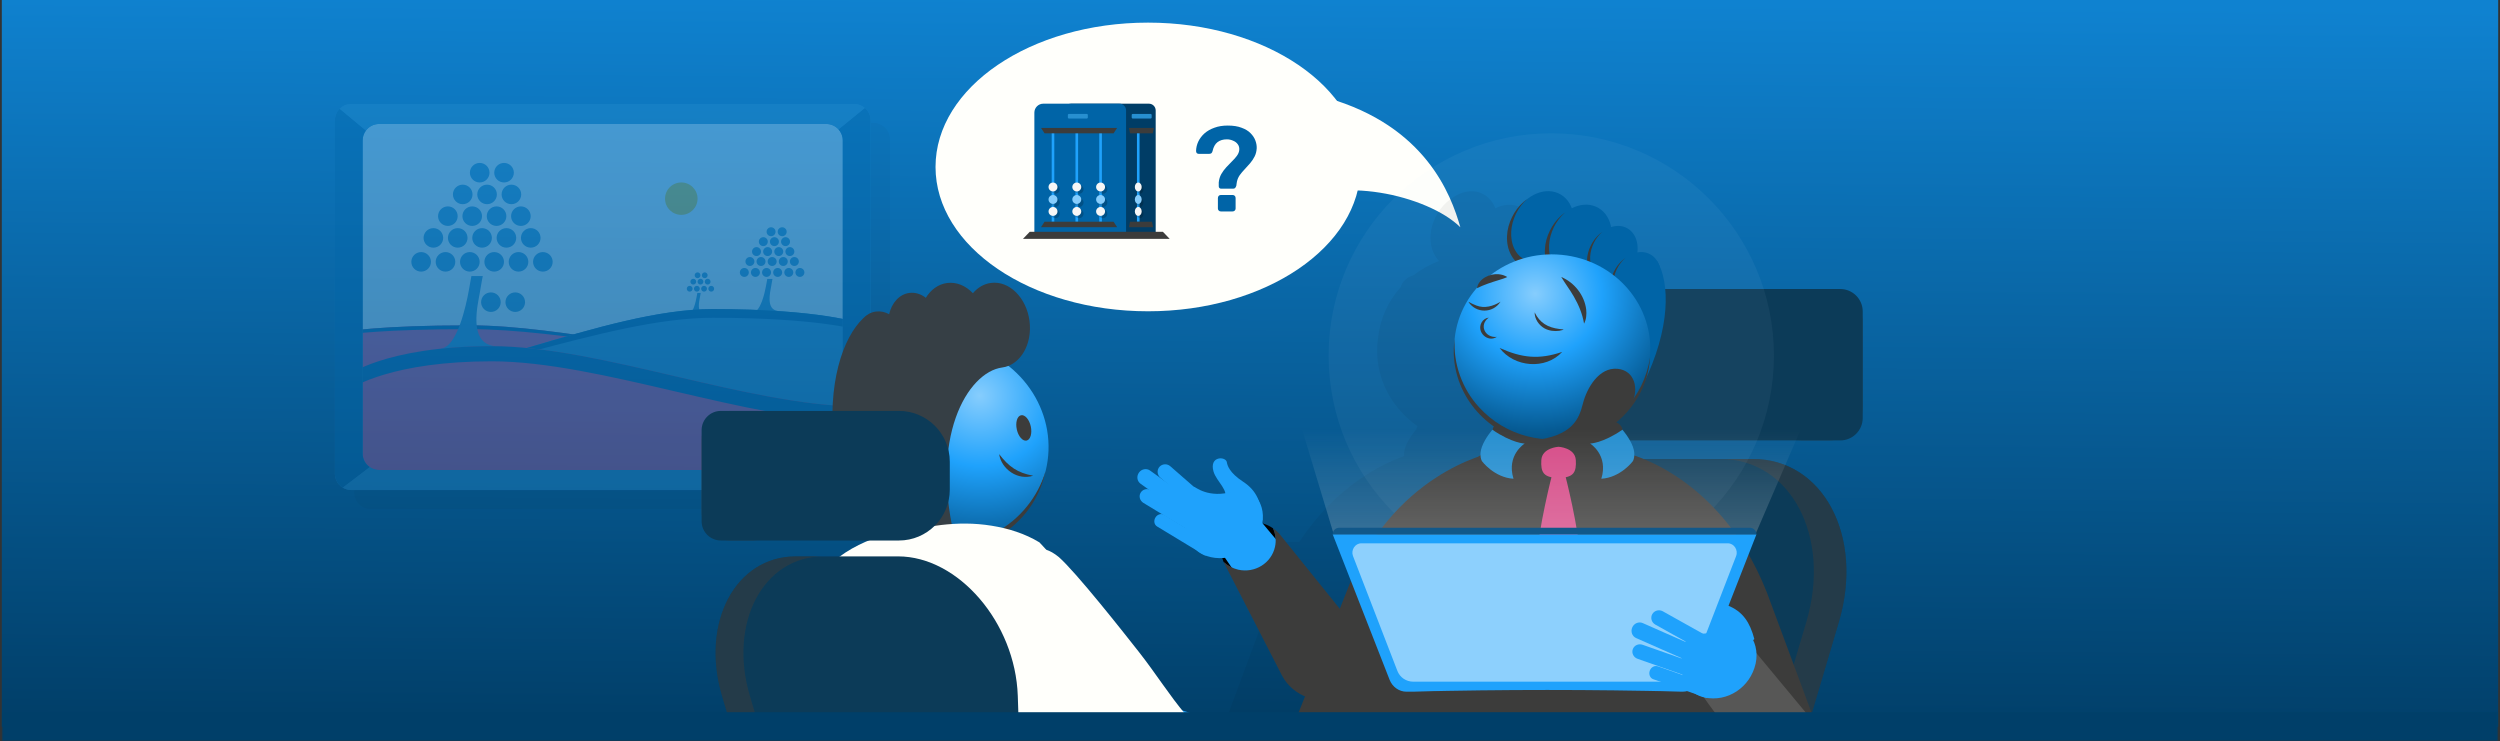 <svg width="688" height="204" viewBox="0 0 688 204" fill="none" xmlns="http://www.w3.org/2000/svg">
<rect x="0" y="0" width="688" height="204" fill="#333333" stroke="none"/>
<g clip-path="url(#clip0_1327_34863)">
<mask id="path-1-outside-1_1327_34863" maskUnits="userSpaceOnUse" x="0.5" y="0" width="687" height="204" fill="black">
<rect fill="white" x="0.5" width="687" height="204"/>
<path d="M0.5 0H687.5V200H0.5V0Z"/>
</mask>
<path d="M0.5 0H687.5V200H0.5V0Z" fill="url(#paint0_linear_1327_34863)"/>
<g opacity="0.3">
<path opacity="0.1" d="M243.314 34.924C242.516 34.242 241.482 33.831 240.358 33.831H102.033C100.777 33.831 99.644 34.337 98.823 35.155C97.998 35.972 97.49 37.106 97.49 38.358V135.551C97.49 137.196 98.37 138.632 99.68 139.427C100.369 139.843 101.171 140.078 102.033 140.078H240.358C241.668 140.078 242.847 139.522 243.681 138.641C244.438 137.828 244.9 136.744 244.9 135.551V38.358C244.896 36.98 244.284 35.751 243.314 34.924Z" fill="black"/>
<path d="M237.986 32.268H96.782V101.274H237.986V32.268Z" fill="#CEEBFE"/>
<path d="M95.15 91.244C95.15 91.244 104.235 89.532 129.354 89.532C154.474 89.532 189.439 98.744 214.631 98.744L213.593 110.662L96.796 109.289L95.15 91.244Z" fill="#D64C88"/>
<path d="M129.354 90.58C105.559 90.58 96.152 91.958 95.228 92.103L95.15 91.244C95.15 91.244 104.235 89.532 129.354 89.532C154.474 89.532 189.439 98.744 214.631 98.744L214.622 98.843C189.43 98.839 154.474 90.58 129.354 90.58Z" fill="#0064A7"/>
<path d="M96.795 108.304L213.591 109.533L214.548 99.706L213.591 110.662L96.795 109.289L95.92 99.711L96.795 108.304Z" fill="#0064A7"/>
<path d="M121.404 95.897C125.797 95.455 128.268 84.124 128.998 80.044C129.727 75.965 129.727 75.965 129.727 75.965H132.869C132.869 75.965 132.574 77.203 132.067 80.41C131.554 83.618 128.726 94.285 136.015 95.247L131.627 97.867L123.802 98.292L121.404 95.897Z" fill="#278FD0"/>
<path d="M115.898 74.749C117.388 74.749 118.596 73.546 118.596 72.061C118.596 70.576 117.388 69.373 115.898 69.373C114.409 69.373 113.201 70.576 113.201 72.061C113.201 73.546 114.409 74.749 115.898 74.749Z" fill="#278FD0"/>
<path d="M122.599 74.749C124.088 74.749 125.296 73.546 125.296 72.061C125.296 70.576 124.088 69.373 122.599 69.373C121.109 69.373 119.901 70.576 119.901 72.061C119.901 73.546 121.109 74.749 122.599 74.749Z" fill="#278FD0"/>
<path d="M129.298 74.749C130.788 74.749 131.995 73.546 131.995 72.061C131.995 70.576 130.788 69.373 129.298 69.373C127.808 69.373 126.601 70.576 126.601 72.061C126.601 73.546 127.808 74.749 129.298 74.749Z" fill="#278FD0"/>
<path d="M135.998 74.749C137.488 74.749 138.695 73.546 138.695 72.061C138.695 70.576 137.488 69.373 135.998 69.373C134.508 69.373 133.301 70.576 133.301 72.061C133.301 73.546 134.508 74.749 135.998 74.749Z" fill="#278FD0"/>
<path d="M142.696 74.749C144.186 74.749 145.394 73.546 145.394 72.061C145.394 70.576 144.186 69.373 142.696 69.373C141.207 69.373 139.999 70.576 139.999 72.061C139.999 73.546 141.207 74.749 142.696 74.749Z" fill="#278FD0"/>
<path d="M135.098 85.845C136.587 85.845 137.795 84.642 137.795 83.157C137.795 81.672 136.587 80.469 135.098 80.469C133.608 80.469 132.4 81.672 132.4 83.157C132.4 84.642 133.608 85.845 135.098 85.845Z" fill="#278FD0"/>
<path d="M149.397 74.749C150.886 74.749 152.094 73.546 152.094 72.061C152.094 70.576 150.886 69.373 149.397 69.373C147.907 69.373 146.699 70.576 146.699 72.061C146.699 73.546 147.907 74.749 149.397 74.749Z" fill="#278FD0"/>
<path d="M141.798 85.845C143.288 85.845 144.495 84.642 144.495 83.157C144.495 81.672 143.288 80.469 141.798 80.469C140.308 80.469 139.101 81.672 139.101 83.157C139.101 84.642 140.308 85.845 141.798 85.845Z" fill="#278FD0"/>
<path d="M119.266 68.158C120.755 68.158 121.963 66.954 121.963 65.47C121.963 63.985 120.755 62.782 119.266 62.782C117.776 62.782 116.568 63.985 116.568 65.47C116.568 66.954 117.776 68.158 119.266 68.158Z" fill="#278FD0"/>
<path d="M125.968 68.158C127.458 68.158 128.665 66.954 128.665 65.47C128.665 63.985 127.458 62.782 125.968 62.782C124.478 62.782 123.271 63.985 123.271 65.47C123.271 66.954 124.478 68.158 125.968 68.158Z" fill="#278FD0"/>
<path d="M132.665 68.158C134.155 68.158 135.362 66.954 135.362 65.47C135.362 63.985 134.155 62.782 132.665 62.782C131.175 62.782 129.968 63.985 129.968 65.47C129.968 66.954 131.175 68.158 132.665 68.158Z" fill="#278FD0"/>
<path d="M139.365 68.158C140.855 68.158 142.063 66.954 142.063 65.47C142.063 63.985 140.855 62.782 139.365 62.782C137.876 62.782 136.668 63.985 136.668 65.47C136.668 66.954 137.876 68.158 139.365 68.158Z" fill="#278FD0"/>
<path d="M146.064 68.158C147.553 68.158 148.761 66.954 148.761 65.47C148.761 63.985 147.553 62.782 146.064 62.782C144.574 62.782 143.366 63.985 143.366 65.47C143.366 66.954 144.574 68.158 146.064 68.158Z" fill="#278FD0"/>
<path d="M123.252 62.176C124.742 62.176 125.949 60.972 125.949 59.488C125.949 58.003 124.742 56.8 123.252 56.8C121.762 56.8 120.555 58.003 120.555 59.488C120.555 60.972 121.762 62.176 123.252 62.176Z" fill="#278FD0"/>
<path d="M129.954 62.176C131.444 62.176 132.652 60.972 132.652 59.488C132.652 58.003 131.444 56.8 129.954 56.8C128.464 56.8 127.257 58.003 127.257 59.488C127.257 60.972 128.464 62.176 129.954 62.176Z" fill="#278FD0"/>
<path d="M136.651 62.176C138.141 62.176 139.349 60.972 139.349 59.488C139.349 58.003 138.141 56.8 136.651 56.8C135.162 56.8 133.954 58.003 133.954 59.488C133.954 60.972 135.162 62.176 136.651 62.176Z" fill="#278FD0"/>
<path d="M143.348 62.176C144.837 62.176 146.045 60.972 146.045 59.488C146.045 58.003 144.837 56.8 143.348 56.8C141.858 56.8 140.65 58.003 140.65 59.488C140.65 60.972 141.858 62.176 143.348 62.176Z" fill="#278FD0"/>
<path d="M127.34 56.194C128.83 56.194 130.037 54.991 130.037 53.506C130.037 52.022 128.83 50.818 127.34 50.818C125.85 50.818 124.643 52.022 124.643 53.506C124.643 54.991 125.85 56.194 127.34 56.194Z" fill="#278FD0"/>
<path d="M134.04 56.194C135.53 56.194 136.737 54.991 136.737 53.506C136.737 52.022 135.53 50.818 134.04 50.818C132.55 50.818 131.343 52.022 131.343 53.506C131.343 54.991 132.55 56.194 134.04 56.194Z" fill="#278FD0"/>
<path d="M140.739 56.194C142.229 56.194 143.437 54.991 143.437 53.506C143.437 52.022 142.229 50.818 140.739 50.818C139.25 50.818 138.042 52.022 138.042 53.506C138.042 54.991 139.25 56.194 140.739 56.194Z" fill="#278FD0"/>
<path d="M132.014 50.213C133.503 50.213 134.711 49.009 134.711 47.525C134.711 46.04 133.503 44.836 132.014 44.836C130.524 44.836 129.316 46.04 129.316 47.525C129.316 49.009 130.524 50.213 132.014 50.213Z" fill="#278FD0"/>
<path d="M138.714 50.213C140.204 50.213 141.411 49.009 141.411 47.525C141.411 46.04 140.204 44.836 138.714 44.836C137.224 44.836 136.017 46.04 136.017 47.525C136.017 49.009 137.224 50.213 138.714 50.213Z" fill="#278FD0"/>
<path d="M207.353 85.863C209.356 85.66 210.485 80.487 210.821 78.621C211.156 76.76 211.156 76.76 211.156 76.76H212.593C212.593 76.76 212.462 77.325 212.226 78.788C211.99 80.252 210.698 85.127 214.03 85.565L212.026 86.762L208.454 86.957L207.353 85.863Z" fill="#278FD0"/>
<path d="M204.84 76.204C205.521 76.204 206.073 75.654 206.073 74.975C206.073 74.296 205.521 73.746 204.84 73.746C204.159 73.746 203.606 74.296 203.606 74.975C203.606 75.654 204.159 76.204 204.84 76.204Z" fill="#278FD0"/>
<path d="M207.894 76.204C208.575 76.204 209.127 75.654 209.127 74.975C209.127 74.296 208.575 73.746 207.894 73.746C207.213 73.746 206.661 74.296 206.661 74.975C206.661 75.654 207.213 76.204 207.894 76.204Z" fill="#278FD0"/>
<path d="M210.956 76.204C211.637 76.204 212.189 75.654 212.189 74.975C212.189 74.296 211.637 73.746 210.956 73.746C210.275 73.746 209.723 74.296 209.723 74.975C209.723 75.654 210.275 76.204 210.956 76.204Z" fill="#278FD0"/>
<path d="M214.014 76.204C214.695 76.204 215.247 75.654 215.247 74.975C215.247 74.296 214.695 73.746 214.014 73.746C213.333 73.746 212.781 74.296 212.781 74.975C212.781 75.654 213.333 76.204 214.014 76.204Z" fill="#278FD0"/>
<path d="M217.075 76.204C217.756 76.204 218.308 75.654 218.308 74.975C218.308 74.296 217.756 73.746 217.075 73.746C216.394 73.746 215.842 74.296 215.842 74.975C215.842 75.654 216.394 76.204 217.075 76.204Z" fill="#278FD0"/>
<path d="M220.135 76.204C220.816 76.204 221.368 75.654 221.368 74.975C221.368 74.296 220.816 73.746 220.135 73.746C219.454 73.746 218.902 74.296 218.902 74.975C218.902 75.654 219.454 76.204 220.135 76.204Z" fill="#278FD0"/>
<path d="M206.376 73.195C207.057 73.195 207.609 72.645 207.609 71.966C207.609 71.288 207.057 70.737 206.376 70.737C205.695 70.737 205.143 71.288 205.143 71.966C205.143 72.645 205.695 73.195 206.376 73.195Z" fill="#278FD0"/>
<path d="M209.434 73.195C210.115 73.195 210.667 72.645 210.667 71.966C210.667 71.288 210.115 70.737 209.434 70.737C208.753 70.737 208.201 71.288 208.201 71.966C208.201 72.645 208.753 73.195 209.434 73.195Z" fill="#278FD0"/>
<path d="M212.496 73.195C213.177 73.195 213.729 72.645 213.729 71.966C213.729 71.288 213.177 70.737 212.496 70.737C211.815 70.737 211.263 71.288 211.263 71.966C211.263 72.645 211.815 73.195 212.496 73.195Z" fill="#278FD0"/>
<path d="M215.554 73.195C216.235 73.195 216.787 72.645 216.787 71.966C216.787 71.288 216.235 70.737 215.554 70.737C214.873 70.737 214.321 71.288 214.321 71.966C214.321 72.645 214.873 73.195 215.554 73.195Z" fill="#278FD0"/>
<path d="M218.611 73.195C219.292 73.195 219.844 72.645 219.844 71.966C219.844 71.288 219.292 70.737 218.611 70.737C217.93 70.737 217.378 71.288 217.378 71.966C217.378 72.645 217.93 73.195 218.611 73.195Z" fill="#278FD0"/>
<path d="M208.194 70.462C208.875 70.462 209.427 69.912 209.427 69.233C209.427 68.554 208.875 68.004 208.194 68.004C207.513 68.004 206.961 68.554 206.961 69.233C206.961 69.912 207.513 70.462 208.194 70.462Z" fill="#278FD0"/>
<path d="M211.255 70.462C211.936 70.462 212.488 69.912 212.488 69.233C212.488 68.554 211.936 68.004 211.255 68.004C210.574 68.004 210.021 68.554 210.021 69.233C210.021 69.912 210.574 70.462 211.255 70.462Z" fill="#278FD0"/>
<path d="M214.314 70.462C214.995 70.462 215.547 69.912 215.547 69.233C215.547 68.554 214.995 68.004 214.314 68.004C213.633 68.004 213.081 68.554 213.081 69.233C213.081 69.912 213.633 70.462 214.314 70.462Z" fill="#278FD0"/>
<path d="M217.374 70.462C218.055 70.462 218.607 69.912 218.607 69.233C218.607 68.554 218.055 68.004 217.374 68.004C216.693 68.004 216.141 68.554 216.141 69.233C216.141 69.912 216.693 70.462 217.374 70.462Z" fill="#278FD0"/>
<path d="M210.062 67.728C210.743 67.728 211.295 67.178 211.295 66.5C211.295 65.821 210.743 65.271 210.062 65.271C209.381 65.271 208.829 65.821 208.829 66.5C208.829 67.178 209.381 67.728 210.062 67.728Z" fill="#278FD0"/>
<path d="M213.121 67.728C213.802 67.728 214.354 67.178 214.354 66.5C214.354 65.821 213.802 65.271 213.121 65.271C212.44 65.271 211.888 65.821 211.888 66.5C211.888 67.178 212.44 67.728 213.121 67.728Z" fill="#278FD0"/>
<path d="M216.182 67.728C216.863 67.728 217.415 67.178 217.415 66.5C217.415 65.821 216.863 65.271 216.182 65.271C215.501 65.271 214.949 65.821 214.949 66.5C214.949 67.178 215.501 67.728 216.182 67.728Z" fill="#278FD0"/>
<path d="M212.198 65C212.879 65 213.431 64.45 213.431 63.771C213.431 63.092 212.879 62.542 212.198 62.542C211.517 62.542 210.965 63.092 210.965 63.771C210.965 64.45 211.517 65 212.198 65Z" fill="#278FD0"/>
<path d="M215.256 65C215.937 65 216.49 64.45 216.49 63.771C216.49 63.092 215.937 62.542 215.256 62.542C214.575 62.542 214.023 63.092 214.023 63.771C214.023 64.45 214.575 65 215.256 65Z" fill="#278FD0"/>
<path d="M189.449 86.491C190.746 86.36 191.476 83.017 191.689 81.815C191.906 80.614 191.906 80.614 191.906 80.614H192.836C192.836 80.614 192.75 80.98 192.6 81.924C192.45 82.868 191.612 86.017 193.765 86.302L192.473 87.074L190.166 87.201L189.449 86.491Z" fill="#278FD0"/>
<path d="M189.802 80.257C190.242 80.257 190.6 79.901 190.6 79.461C190.6 79.022 190.242 78.666 189.802 78.666C189.361 78.666 189.004 79.022 189.004 79.461C189.004 79.901 189.361 80.257 189.802 80.257Z" fill="#278FD0"/>
<path d="M191.776 80.257C192.217 80.257 192.574 79.901 192.574 79.461C192.574 79.022 192.217 78.666 191.776 78.666C191.336 78.666 190.979 79.022 190.979 79.461C190.979 79.901 191.336 80.257 191.776 80.257Z" fill="#278FD0"/>
<path d="M193.754 80.257C194.195 80.257 194.552 79.901 194.552 79.461C194.552 79.022 194.195 78.666 193.754 78.666C193.313 78.666 192.956 79.022 192.956 79.461C192.956 79.901 193.313 80.257 193.754 80.257Z" fill="#278FD0"/>
<path d="M195.732 80.257C196.173 80.257 196.53 79.901 196.53 79.461C196.53 79.022 196.173 78.666 195.732 78.666C195.292 78.666 194.935 79.022 194.935 79.461C194.935 79.901 195.292 80.257 195.732 80.257Z" fill="#278FD0"/>
<path d="M190.796 78.309C191.237 78.309 191.594 77.953 191.594 77.514C191.594 77.075 191.237 76.719 190.796 76.719C190.355 76.719 189.998 77.075 189.998 77.514C189.998 77.953 190.355 78.309 190.796 78.309Z" fill="#278FD0"/>
<path d="M192.771 78.309C193.211 78.309 193.568 77.953 193.568 77.514C193.568 77.075 193.211 76.719 192.771 76.719C192.33 76.719 191.973 77.075 191.973 77.514C191.973 77.953 192.33 78.309 192.771 78.309Z" fill="#278FD0"/>
<path d="M194.748 78.309C195.189 78.309 195.546 77.953 195.546 77.514C195.546 77.075 195.189 76.719 194.748 76.719C194.307 76.719 193.95 77.075 193.95 77.514C193.95 77.953 194.307 78.309 194.748 78.309Z" fill="#278FD0"/>
<path d="M191.968 76.547C192.408 76.547 192.766 76.192 192.766 75.752C192.766 75.313 192.408 74.957 191.968 74.957C191.527 74.957 191.17 75.313 191.17 75.752C191.17 76.192 191.527 76.547 191.968 76.547Z" fill="#278FD0"/>
<path d="M193.942 76.547C194.383 76.547 194.74 76.192 194.74 75.752C194.74 75.313 194.383 74.957 193.942 74.957C193.502 74.957 193.145 75.313 193.145 75.752C193.145 76.192 193.502 76.547 193.942 76.547Z" fill="#278FD0"/>
<path d="M236.667 88.958C236.667 88.958 225.909 85.055 196.153 85.055C166.4 85.055 124.988 106.076 95.145 106.076L96.374 133.279L234.713 130.148L236.667 88.958Z" fill="#278FD0"/>
<path d="M196.153 87.445C224.337 87.445 235.475 90.585 236.572 90.919L236.663 88.958C236.663 88.958 225.905 85.055 196.149 85.055C166.396 85.055 124.984 106.076 95.142 106.076L95.151 106.302C125.003 106.298 166.405 87.445 196.153 87.445Z" fill="#0064A7"/>
<path d="M234.717 127.893L96.378 130.703L95.249 108.277L96.378 133.279L234.717 130.148L235.75 108.281L234.717 127.893Z" fill="#0064A7"/>
<path d="M95.149 103.605C95.149 103.605 105.594 95.269 135.346 95.269C165.099 95.269 206.511 111.837 236.353 111.837L235.125 133.274L96.786 130.807L95.149 103.605Z" fill="#D64C88"/>
<path d="M135.347 99.43C165.023 99.43 206.289 115.912 236.114 115.998L236.354 111.837C206.512 111.837 165.104 95.269 135.347 95.269C105.595 95.269 95.15 103.605 95.15 103.605L95.391 107.594C97.091 106.393 108.152 99.43 135.347 99.43Z" fill="#0064A7"/>
<path d="M235.12 131.883L200.422 132.66L235.12 133.279L235.428 127.902L235.12 131.883Z" fill="#0064A7"/>
<path d="M237.986 29.706C237.188 29.024 236.154 28.613 235.03 28.613H96.704C95.449 28.613 94.316 29.119 93.495 29.936C92.67 30.754 92.162 31.888 92.162 33.14V130.333C92.162 131.977 93.042 133.414 94.352 134.209C95.041 134.625 95.843 134.86 96.704 134.86H235.03C236.34 134.86 237.519 134.304 238.353 133.423C239.11 132.61 239.572 131.526 239.572 130.333V33.14C239.572 31.762 238.956 30.533 237.986 29.706ZM227.387 129.352H104.339C103.382 129.352 102.494 129.059 101.759 128.548C100.571 127.735 99.796 126.371 99.796 124.826V38.642C99.796 37.626 100.132 36.682 100.707 35.923C101.532 34.825 102.852 34.115 104.334 34.115H227.382C228.715 34.115 229.912 34.685 230.746 35.597C231.48 36.406 231.925 37.472 231.925 38.642V124.826C231.925 126.041 231.444 127.143 230.664 127.952C229.844 128.815 228.679 129.352 227.387 129.352Z" fill="#278FD0"/>
<path d="M101.759 128.548L94.352 134.205C93.042 133.414 92.162 131.973 92.162 130.328V33.135C92.162 31.884 92.67 30.75 93.495 29.932L100.712 35.918C100.136 36.677 99.801 37.621 99.801 38.638V124.821C99.796 126.371 100.571 127.735 101.759 128.548Z" fill="#0064A7"/>
<path d="M239.571 33.14V130.333C239.571 131.526 239.108 132.61 238.351 133.423L230.672 127.957C231.452 127.143 231.932 126.045 231.932 124.83V38.647C231.932 37.477 231.488 36.411 230.753 35.602L237.989 29.711C238.954 30.533 239.571 31.762 239.571 33.14Z" fill="#0064A7"/>
<path d="M237.984 29.706L230.749 35.597C229.919 34.689 228.718 34.115 227.385 34.115H104.337C102.85 34.115 101.531 34.825 100.71 35.923L93.493 29.936C94.314 29.119 95.447 28.613 96.703 28.613H235.028C236.152 28.613 237.186 29.019 237.984 29.706Z" fill="#278FD0"/>
<path d="M238.35 133.419C237.52 134.3 236.341 134.855 235.027 134.855H96.701C95.845 134.855 95.038 134.616 94.349 134.205L101.756 128.548C102.49 129.059 103.379 129.352 104.336 129.352H227.384C228.676 129.352 229.836 128.815 230.666 127.952L238.35 133.419Z" fill="#278FD0"/>
<path d="M187.494 59.131C189.965 59.131 191.968 57.135 191.968 54.672C191.968 52.209 189.965 50.213 187.494 50.213C185.023 50.213 183.02 52.209 183.02 54.672C183.02 57.135 185.023 59.131 187.494 59.131Z" fill="#D0C13C"/>
</g>
<ellipse cx="58.481" cy="39.72" rx="58.481" ry="39.72" transform="matrix(-1 0 0 1 374.419 6.225)" fill="#FFFFFB"/>
<path d="M365.349 26.969C392.253 34.709 399.3 53.443 401.887 62.542C392.85 53.617 367.203 48.019 356.079 56.752L351.01 45.956C342.961 35.935 338.444 19.229 365.349 26.969Z" fill="#FFFFFB"/>
<path d="M336.067 51.929C335.889 51.929 335.733 51.873 335.6 51.763C335.466 51.629 335.4 51.463 335.4 51.263C335.4 51.086 335.4 50.908 335.4 50.731C335.4 50.553 335.4 50.376 335.4 50.198C335.489 49.333 335.722 48.567 336.101 47.901C336.501 47.214 336.958 46.592 337.469 46.038C338.003 45.461 338.526 44.917 339.038 44.407C339.572 43.896 340.018 43.397 340.374 42.909C340.752 42.398 340.974 41.877 341.041 41.344C341.108 40.701 340.974 40.157 340.641 39.713C340.329 39.27 339.895 38.937 339.339 38.715C338.805 38.471 338.237 38.349 337.636 38.349C336.59 38.349 335.733 38.604 335.066 39.114C334.398 39.625 333.942 40.446 333.697 41.577C333.63 41.844 333.519 42.043 333.363 42.176C333.208 42.287 332.996 42.343 332.729 42.343H329.892C329.691 42.343 329.513 42.276 329.358 42.143C329.224 41.988 329.157 41.788 329.157 41.544C329.179 40.656 329.38 39.802 329.758 38.981C330.159 38.138 330.726 37.383 331.461 36.718C332.217 36.052 333.13 35.531 334.198 35.153C335.266 34.754 336.49 34.554 337.87 34.554C339.383 34.554 340.652 34.754 341.676 35.153C342.721 35.531 343.545 36.03 344.146 36.651C344.769 37.273 345.214 37.949 345.481 38.681C345.748 39.392 345.871 40.091 345.848 40.779C345.804 41.622 345.615 42.376 345.281 43.042C344.947 43.708 344.535 44.329 344.046 44.906C343.556 45.461 343.055 46.015 342.543 46.57C342.032 47.103 341.575 47.646 341.175 48.201C340.796 48.756 340.541 49.344 340.407 49.965C340.362 50.165 340.329 50.364 340.307 50.564C340.285 50.742 340.262 50.919 340.24 51.097C340.151 51.363 340.04 51.574 339.906 51.729C339.773 51.862 339.584 51.929 339.339 51.929H336.067ZM335.967 58.187C335.745 58.187 335.555 58.109 335.4 57.953C335.244 57.798 335.166 57.61 335.166 57.388V54.492C335.166 54.248 335.244 54.048 335.4 53.893C335.555 53.737 335.745 53.66 335.967 53.66H339.205C339.45 53.66 339.65 53.737 339.806 53.893C339.962 54.048 340.04 54.248 340.04 54.492V57.388C340.04 57.61 339.962 57.798 339.806 57.953C339.65 58.109 339.45 58.187 339.205 58.187H335.967Z" fill="#0064A7"/>
<path d="M294.814 28.53H316.173C317.207 28.53 318.046 29.367 318.046 30.398V64.077H292.325V31.012C292.325 29.642 293.44 28.53 294.814 28.53Z" fill="#003D66"/>
<path d="M287.124 28.53H308.037C309.062 28.53 309.894 29.359 309.894 30.381V64.077H284.658V30.988C284.658 29.63 285.764 28.53 287.124 28.53Z" fill="#0064A7"/>
<path d="M289.786 61.024V36.215" stroke="#1FA2FC" stroke-width="0.718" stroke-miterlimit="10"/>
<path opacity="0.2" d="M290.419 56.961C291.097 56.961 291.648 56.412 291.648 55.735C291.648 55.059 291.097 54.51 290.419 54.51C289.74 54.51 289.189 55.059 289.189 55.735C289.189 56.412 289.74 56.961 290.419 56.961Z" fill="black"/>
<path d="M289.786 56.119C290.465 56.119 291.015 55.571 291.015 54.894C291.015 54.217 290.465 53.668 289.786 53.668C289.107 53.668 288.557 54.217 288.557 54.894C288.557 55.571 289.107 56.119 289.786 56.119Z" fill="#86CDFD"/>
<path opacity="0.2" d="M290.419 60.042C291.097 60.042 291.648 59.494 291.648 58.817C291.648 58.14 291.097 57.591 290.419 57.591C289.74 57.591 289.189 58.14 289.189 58.817C289.189 59.494 289.74 60.042 290.419 60.042Z" fill="black"/>
<path d="M291.018 58.187C291.018 58.864 290.466 59.412 289.789 59.412C289.111 59.412 288.56 58.862 288.56 58.187C288.56 57.511 289.111 56.961 289.789 56.961C290.466 56.961 291.018 57.508 291.018 58.187Z" fill="#F6F6F6"/>
<path opacity="0.2" d="M290.419 53.318C291.097 53.318 291.648 52.769 291.648 52.092C291.648 51.415 291.097 50.867 290.419 50.867C289.74 50.867 289.189 51.415 289.189 52.092C289.189 52.769 289.74 53.318 290.419 53.318Z" fill="black"/>
<path d="M289.786 52.687C290.465 52.687 291.015 52.138 291.015 51.462C291.015 50.785 290.465 50.236 289.786 50.236C289.107 50.236 288.557 50.785 288.557 51.462C288.557 52.138 289.107 52.687 289.786 52.687Z" fill="#F6F6F6"/>
<path d="M296.331 61.024V36.215" stroke="#1FA2FC" stroke-width="0.718" stroke-miterlimit="10"/>
<path opacity="0.2" d="M298.195 55.735C298.195 56.413 297.643 56.961 296.965 56.961C296.288 56.961 295.736 56.411 295.736 55.735C295.736 55.06 296.288 54.51 296.965 54.51C297.643 54.51 298.195 55.057 298.195 55.735Z" fill="black"/>
<path d="M296.331 56.119C297.009 56.119 297.56 55.571 297.56 54.894C297.56 54.217 297.009 53.668 296.331 53.668C295.652 53.668 295.102 54.217 295.102 54.894C295.102 55.571 295.652 56.119 296.331 56.119Z" fill="#86CDFD"/>
<path opacity="0.2" d="M296.963 60.042C297.642 60.042 298.193 59.494 298.193 58.817C298.193 58.14 297.642 57.591 296.963 57.591C296.285 57.591 295.734 58.14 295.734 58.817C295.734 59.494 296.285 60.042 296.963 60.042Z" fill="black"/>
<path d="M296.331 59.412C297.009 59.412 297.56 58.863 297.56 58.187C297.56 57.51 297.009 56.961 296.331 56.961C295.652 56.961 295.102 57.51 295.102 58.187C295.102 58.863 295.652 59.412 296.331 59.412Z" fill="#F6F6F6"/>
<path opacity="0.2" d="M296.963 53.318C297.642 53.318 298.193 52.769 298.193 52.092C298.193 51.415 297.642 50.867 296.963 50.867C296.285 50.867 295.734 51.415 295.734 52.092C295.734 52.769 296.285 53.318 296.963 53.318Z" fill="black"/>
<path d="M296.331 52.687C297.009 52.687 297.56 52.138 297.56 51.462C297.56 50.785 297.009 50.236 296.331 50.236C295.652 50.236 295.102 50.785 295.102 51.462C295.102 52.138 295.652 52.687 296.331 52.687Z" fill="#F6F6F6"/>
<path d="M302.878 61.024V36.215" stroke="#1FA2FC" stroke-width="0.718" stroke-miterlimit="10"/>
<path opacity="0.2" d="M303.508 56.961C304.187 56.961 304.738 56.412 304.738 55.735C304.738 55.059 304.187 54.51 303.508 54.51C302.83 54.51 302.279 55.059 302.279 55.735C302.279 56.412 302.83 56.961 303.508 56.961Z" fill="black"/>
<path d="M302.878 56.119C303.557 56.119 304.108 55.571 304.108 54.894C304.108 54.217 303.557 53.668 302.878 53.668C302.2 53.668 301.649 54.217 301.649 54.894C301.649 55.571 302.2 56.119 302.878 56.119Z" fill="#86CDFD"/>
<path opacity="0.2" d="M303.508 60.042C304.187 60.042 304.738 59.494 304.738 58.817C304.738 58.14 304.187 57.591 303.508 57.591C302.83 57.591 302.279 58.14 302.279 58.817C302.279 59.494 302.83 60.042 303.508 60.042Z" fill="black"/>
<path d="M304.108 58.187C304.108 58.864 303.556 59.412 302.878 59.412C302.199 59.412 301.649 58.862 301.649 58.187C301.649 57.511 302.201 56.961 302.878 56.961C303.556 56.961 304.108 57.508 304.108 58.187Z" fill="#F6F6F6"/>
<path opacity="0.2" d="M303.508 53.318C304.187 53.318 304.738 52.769 304.738 52.092C304.738 51.415 304.187 50.867 303.508 50.867C302.83 50.867 302.279 51.415 302.279 52.092C302.279 52.769 302.83 53.318 303.508 53.318Z" fill="black"/>
<path d="M302.878 52.687C303.557 52.687 304.108 52.138 304.108 51.462C304.108 50.785 303.557 50.236 302.878 50.236C302.2 50.236 301.649 50.785 301.649 51.462C301.649 52.138 302.2 52.687 302.878 52.687Z" fill="#F6F6F6"/>
<path d="M313.248 61.024V36.215" stroke="#1FA2FC" stroke-width="0.718" stroke-miterlimit="10"/>
<path opacity="0.2" d="M313.734 56.961C314.255 56.961 314.678 56.412 314.678 55.735C314.678 55.059 314.255 54.51 313.734 54.51C313.213 54.51 312.79 55.059 312.79 55.735C312.79 56.412 313.213 56.961 313.734 56.961Z" fill="black"/>
<path d="M313.248 56.119C313.77 56.119 314.192 55.571 314.192 54.894C314.192 54.217 313.77 53.668 313.248 53.668C312.727 53.668 312.305 54.217 312.305 54.894C312.305 55.571 312.727 56.119 313.248 56.119Z" fill="#86CDFD"/>
<path opacity="0.2" d="M313.734 60.042C314.255 60.042 314.678 59.494 314.678 58.817C314.678 58.14 314.255 57.591 313.734 57.591C313.213 57.591 312.79 58.14 312.79 58.817C312.79 59.494 313.213 60.042 313.734 60.042Z" fill="black"/>
<path d="M313.248 59.412C313.77 59.412 314.192 58.863 314.192 58.187C314.192 57.51 313.77 56.961 313.248 56.961C312.727 56.961 312.305 57.51 312.305 58.187C312.305 58.863 312.727 59.412 313.248 59.412Z" fill="#F6F6F6"/>
<path opacity="0.2" d="M313.734 53.318C314.255 53.318 314.678 52.769 314.678 52.092C314.678 51.415 314.255 50.867 313.734 50.867C313.213 50.867 312.79 51.415 312.79 52.092C312.79 52.769 313.213 53.318 313.734 53.318Z" fill="black"/>
<path d="M313.248 52.687C313.77 52.687 314.192 52.138 314.192 51.462C314.192 50.785 313.77 50.236 313.248 50.236C312.727 50.236 312.305 50.785 312.305 51.462C312.305 52.138 312.727 52.687 313.248 52.687Z" fill="#F6F6F6"/>
<path d="M287.458 61.024H306.461L307.431 62.517H286.488L287.458 61.024Z" fill="#3C3C3B"/>
<path d="M310.985 61.024H317.019L317.328 62.517H310.679L310.985 61.024Z" fill="#3C3C3B"/>
<path d="M306.461 36.698H287.458L286.488 35.203H307.431L306.461 36.698Z" fill="#3C3C3B"/>
<path d="M317.247 36.698H310.997L310.679 35.203H317.566L317.247 36.698Z" fill="#3C3C3B"/>
<path d="M302.236 32.624H307.131C307.295 32.624 307.431 32.491 307.431 32.325V31.647C307.431 31.483 307.297 31.348 307.131 31.348H302.236C302.072 31.348 301.937 31.481 301.937 31.647V32.325C301.939 32.491 302.072 32.624 302.236 32.624Z" fill="#0064A7"/>
<path d="M294.175 32.624H299.07C299.234 32.624 299.369 32.491 299.369 32.325V31.647C299.369 31.483 299.236 31.348 299.07 31.348H294.175C294.011 31.348 293.875 31.481 293.875 31.647V32.325C293.877 32.491 294.011 32.624 294.175 32.624Z" fill="#278FD0"/>
<path d="M311.744 32.624H316.639C316.803 32.624 316.938 32.491 316.938 32.325V31.647C316.938 31.483 316.805 31.348 316.639 31.348H311.744C311.58 31.348 311.444 31.481 311.444 31.647V32.325C311.444 32.491 311.58 32.624 311.744 32.624Z" fill="#278FD0"/>
<path d="M286.113 32.624H291.008C291.172 32.624 291.308 32.491 291.308 32.325V31.647C291.308 31.483 291.174 31.348 291.008 31.348H286.113C285.949 31.348 285.813 31.481 285.813 31.647V32.325C285.816 32.491 285.949 32.624 286.113 32.624Z" fill="#0064A7"/>
<path d="M283.393 63.783H320.022L321.893 65.732H281.522L283.393 63.783Z" fill="#3C3C3B"/>
<path d="M482.346 126.309H449.471C430.065 126.309 411.754 147.631 410.968 171.146L408.815 235.465C408.186 254.205 419.1 267.986 434.565 267.986H450.534C466 267.986 481.452 254.211 487.01 235.465L506.064 171.146C513.031 147.631 501.752 126.309 482.346 126.309Z" fill="#0C3B58"/>
<path opacity="0.5" d="M478.053 235.465L497.106 171.146C504.074 147.631 492.788 126.309 473.383 126.309H482.346C501.752 126.309 513.031 147.631 506.07 171.146L487.017 235.465C481.465 254.205 466.012 267.986 450.54 267.986H441.577C457.049 267.986 472.502 254.211 478.053 235.465Z" fill="#3C3C3B"/>
<path opacity="0.5" d="M503.395 79.535H494.249C499.341 79.535 503.477 83.658 503.477 88.748V111.993C503.477 117.077 499.347 121.206 494.249 121.206H503.395C508.487 121.206 512.622 117.083 512.622 111.993V88.748C512.622 83.664 508.487 79.535 503.395 79.535Z" fill="#3C3C3B"/>
<path d="M432.828 93.535C432.828 85.803 439.096 79.535 446.828 79.535H506.429C509.846 79.535 512.622 82.306 512.622 85.719V115.022C512.622 118.434 509.846 121.206 506.429 121.206H446.828C439.096 121.206 432.828 114.938 432.828 107.206V93.535Z" fill="#0C3B58"/>
<path d="M377.219 229.078C377.219 222.057 388.589 207.08 388.589 189.763C399.76 183.522 425.453 170.292 438.858 167.297C455.614 163.553 474.764 168.701 475.961 175.721C477.158 182.742 466.984 226.269 461.598 234.694C456.212 243.119 426.889 242.183 409.534 240.779C392.18 239.374 377.219 236.098 377.219 229.078Z" fill="#3C3C3B"/>
<path opacity="0.05" d="M426.905 159.043C393.066 159.043 365.633 131.655 365.633 97.871C365.633 64.086 393.066 36.698 426.905 36.698C460.744 36.698 488.177 64.086 488.177 97.871C488.177 131.655 460.744 159.043 426.905 159.043Z" fill="#D9EFFE"/>
<path fill-rule="evenodd" clip-rule="evenodd" d="M432.235 103.594C438.56 89.653 438.38 78.369 435.327 72.433C435.23 72.228 435.121 72.03 435.003 71.841L434.994 71.825L434.993 71.825C434.437 70.941 433.661 70.239 432.686 69.813C431.711 69.388 430.649 69.288 429.591 69.468C429.958 66.443 428.758 63.681 426.339 62.622C425.09 62.077 423.699 62.066 422.355 62.494C421.85 59.969 420.403 57.893 418.17 56.917C416.085 56.006 413.703 56.222 411.52 57.31C410.819 55.458 409.536 53.976 407.752 53.196C405.063 52.021 401.879 52.721 399.266 54.748C397.822 55.765 396.607 57.097 395.68 58.6C394.767 60.124 394.091 61.809 393.814 63.595C393.554 65.375 393.632 67.253 394.311 69.039C394.659 69.921 395.116 70.796 395.79 71.548C395.872 71.641 395.957 71.733 396.044 71.823C393.492 72.78 391.123 74.102 389.013 75.729C387.373 76.219 385.907 77.352 385.484 79.008C382.035 82.862 379.755 87.74 379.22 93.191L379.219 93.193C378.713 96.617 379.001 100.177 380.012 103.533C381.754 109.262 385.413 113.995 390.112 117.288C389.882 117.602 389.761 117.927 389.761 118.26C389.761 118.269 389.761 118.279 389.762 118.289C389.762 118.299 389.762 118.31 389.763 118.321L389.674 118.26C389.674 118.26 387.705 120.478 386.796 122.938C386.408 123.988 386.351 124.865 386.413 125.525C380.691 127.54 367.798 133.553 357.579 149.142H349.728C348.722 149.142 347.91 149.952 347.91 150.957H347.915L351.574 160.31C350.744 162.215 349.957 164.22 349.223 166.328L335.728 202.665C335.728 202.665 333.443 213.285 345.65 214.323C352.679 214.921 359.808 207.051 364.589 200.268H407.13H452.131L452.121 200.053C455.127 204.727 459.07 209.024 463.657 212.042C465.74 213.7 468.076 214.998 470.288 214.998C478.162 214.993 483.159 206.153 479.614 201.833L466.428 166.328C465.198 162.795 463.821 159.554 462.337 156.582L464.538 150.957H464.533C464.533 149.952 463.716 149.142 462.715 149.142H458.072C447.539 133.074 434.165 127.179 428.731 125.351C428.768 124.714 428.69 123.898 428.335 122.938C427.426 120.478 425.458 118.26 425.458 118.26L425.453 118.263L425.453 118.26C425.453 117.539 424.887 116.855 423.87 116.238C427.847 112.969 430.852 108.523 432.235 103.594Z" fill="black" fill-opacity="0.05"/>
<path d="M410.416 124.637C410.416 124.637 382.755 130.072 370.257 163.641L356.762 197.636C356.762 197.636 354.477 207.571 366.684 208.542C378.891 209.514 398.896 189.659 398.896 189.659L403.207 148.402L410.416 124.637Z" fill="#3C3C3B"/>
<path d="M447.304 124.637C447.304 124.637 474.965 130.447 487.463 166.328L500.958 202.665C500.958 202.665 501.4 213.6 489.315 211.586C483.341 210.591 466.326 190.871 466.326 190.871L454.513 150.045L447.304 124.637Z" fill="#3C3C3B"/>
<path d="M427.983 119.288C454.631 119.288 470.156 140.775 473.104 200.512H427.983H382.861C385.81 140.775 401.334 119.288 427.983 119.288Z" fill="#3C3C3B"/>
<path d="M428.924 181.199C428.924 181.194 422.108 165.474 422.716 155.34C423.324 145.211 427.183 130.442 427.183 130.442H428.924H430.664C430.664 130.442 434.529 145.211 435.132 155.34C435.739 165.469 428.924 181.194 428.924 181.199Z" fill="#D64C88"/>
<path d="M410.795 118.26C410.795 120.968 418.787 127.666 428.641 127.666C438.499 127.666 446.486 120.968 446.486 118.26C446.486 115.551 438.494 113.358 428.641 113.358C418.787 113.358 410.795 115.551 410.795 118.26Z" fill="#3C3C3B"/>
<path d="M440.683 131.752L443.157 125.288L437.606 122.065L432.273 124.555L431.942 129.481L440.683 131.752Z" fill="#3C3C3B"/>
<path d="M446.492 118.26C446.492 118.26 448.46 120.478 449.369 122.938C450.278 125.399 449.369 126.908 449.369 126.908C449.369 126.908 446.049 131.412 440.687 131.752C442.705 125.21 437.605 122.065 437.605 122.065C437.605 122.065 441.037 122.011 446.492 118.26Z" fill="#278FD0"/>
<path d="M416.512 131.752L414.038 125.288L419.594 122.065L424.927 124.555L425.258 129.481L416.512 131.752Z" fill="#3C3C3B"/>
<path d="M410.708 118.26C410.708 118.26 408.739 120.478 407.83 122.939C406.921 125.399 407.83 126.909 407.83 126.909C407.83 126.909 411.151 131.413 416.513 131.752C414.495 125.21 419.595 122.065 419.595 122.065C419.595 122.065 416.163 122.011 410.708 118.26Z" fill="#278FD0"/>
<path d="M424.173 126.608C424.378 123.196 428.918 122.953 428.918 122.953C428.918 122.953 433.463 123.196 433.663 126.608C433.857 129.913 433.108 131.495 428.918 131.495C424.732 131.5 423.979 129.918 424.173 126.608Z" fill="#D64C88"/>
<path d="M470.004 192.429C473.883 201.228 481.292 210.086 490.465 213.556C481.899 208.421 475.516 200.607 470.004 192.429Z" fill="#3C3C3B"/>
<path d="M431.89 66.2C429.364 71.555 423.887 74.4 419.657 72.554C415.427 70.709 414.045 64.872 416.571 59.52C419.098 54.165 424.575 51.319 428.805 53.165C433.035 55.011 434.416 60.847 431.89 66.2Z" fill="#0064A7"/>
<path d="M419.226 73.421C418.291 72.953 417.471 72.31 416.811 71.559C416.142 70.809 415.689 69.934 415.346 69.054C414.674 67.269 414.601 65.39 414.865 63.608C415.145 61.819 415.823 60.131 416.735 58.603C417.67 57.082 418.896 55.735 420.352 54.708C419.002 55.865 417.942 57.293 417.187 58.836C416.456 60.388 415.977 62.046 415.885 63.716C415.801 65.379 416.053 67.057 416.768 68.501C417.133 69.21 417.567 69.888 418.141 70.412C418.709 70.941 419.36 71.354 420.068 71.634L419.226 73.421Z" fill="#3C3C3B"/>
<path d="M442.309 69.921C439.782 75.276 434.305 78.121 430.075 76.275C425.845 74.429 424.464 68.593 426.99 63.241C429.516 57.886 434.993 55.04 439.223 56.886C443.451 58.731 444.835 64.568 442.309 69.921Z" fill="#0064A7"/>
<path d="M429.641 77.141C428.706 76.673 427.886 76.03 427.226 75.279C426.557 74.529 426.104 73.654 425.761 72.774C425.089 70.989 425.016 69.11 425.28 67.328C425.56 65.54 426.238 63.851 427.151 62.323C428.085 60.802 429.31 59.458 430.767 58.428C429.417 59.586 428.357 61.013 427.602 62.556C426.871 64.109 426.392 65.766 426.3 67.436C426.216 69.1 426.468 70.777 427.183 72.221C427.548 72.93 427.982 73.608 428.557 74.132C429.124 74.662 429.775 75.074 430.483 75.354L429.641 77.141Z" fill="#3C3C3B"/>
<path d="M449.722 72.462C447.811 76.512 443.666 78.664 440.466 77.27C437.266 75.875 436.22 71.459 438.132 67.406C440.043 63.354 444.187 61.204 447.387 62.599C450.586 63.996 451.633 68.41 449.722 72.462Z" fill="#0064A7"/>
<path d="M440.141 77.923C439.433 77.57 438.813 77.084 438.314 76.514C437.809 75.947 437.468 75.286 437.206 74.62C436.697 73.27 436.642 71.848 436.842 70.499C437.054 69.147 437.567 67.87 438.258 66.711C438.965 65.561 439.892 64.543 440.996 63.764C439.973 64.64 439.171 65.719 438.601 66.886C438.047 68.061 437.687 69.316 437.615 70.577C437.551 71.836 437.74 73.104 438.283 74.197C438.558 74.734 438.886 75.246 439.322 75.642C439.75 76.043 440.245 76.354 440.777 76.566L440.141 77.923Z" fill="#3C3C3B"/>
<path d="M456.069 79.653C454.159 83.703 450.014 85.855 446.814 84.461C443.614 83.066 442.568 78.65 444.479 74.597C446.39 70.545 450.535 68.395 453.735 69.79C456.934 71.184 457.98 75.601 456.069 79.653Z" fill="#0064A7"/>
<path d="M446.488 85.114C445.779 84.76 445.16 84.274 444.661 83.705C444.156 83.138 443.814 82.477 443.553 81.811C443.044 80.46 442.989 79.038 443.189 77.69C443.401 76.337 443.913 75.061 444.605 73.902C445.312 72.752 446.239 71.734 447.343 70.955C446.32 71.831 445.518 72.91 444.948 74.077C444.393 75.252 444.033 76.507 443.961 77.767C443.898 79.027 444.087 80.295 444.63 81.388C444.904 81.925 445.233 82.437 445.668 82.833C446.097 83.234 446.592 83.545 447.123 83.757L446.488 85.114Z" fill="#3C3C3B"/>
<path d="M456.051 71.808C459.557 77.834 459.821 90.303 452.207 105.783L449.21 88.881L449.983 81.129L456.051 71.808Z" fill="#0064A7"/>
<path d="M454.029 98.44C452.599 112.648 439.413 123.007 424.58 121.581C409.747 120.154 398.883 107.479 400.313 93.27C401.743 79.062 414.929 68.703 429.762 70.13C444.595 71.556 455.462 84.232 454.029 98.44Z" fill="url(#paint1_radial_1327_34863)"/>
<path d="M424.647 121.575C434.481 122.522 443.585 118.283 449.027 111.183C451.181 106.912 449.804 101.942 445.161 101.496C440.059 101.005 436.706 106.754 435.612 111.077C434.537 115.319 432.776 119.979 422 121.195C422.864 121.357 423.749 121.488 424.647 121.575Z" fill="#3C3C3B"/>
<path d="M454.087 98.36C450.564 121.068 422.024 128.509 407.002 112.035C402.391 106.996 399.907 100.116 400.321 93.214C399.804 96.658 400.08 100.236 401.081 103.607C404.632 115.452 416.319 123.018 428.502 122.432C430.702 122.296 432.947 121.995 435.059 121.348C435.419 121.229 435.985 121.095 436.332 120.95C437.54 120.517 438.875 119.986 440.005 119.382C447.894 115.419 453.675 107.249 454.087 98.36Z" fill="#3C3C3B"/>
<path d="M422.331 85.954C422.307 87.797 423.514 89.547 425.118 90.411C426.344 91.049 427.752 91.217 429.112 91.035C430.663 90.683 430.712 90.7 429.11 90.537C425.988 90.13 423.751 88.894 422.331 85.954Z" fill="#3C3C3B"/>
<path d="M412.939 83.035C410.915 84.274 408.522 84.962 406.277 84.074C405.542 83.811 404.828 83.438 404.079 83.032C406.174 86.286 410.828 86.303 412.939 83.035Z" fill="#3C3C3B"/>
<path d="M435.932 89.068C436.566 87.895 436.661 86.484 436.525 85.181C436.048 81.252 433.272 77.742 429.659 76.225C430.761 78.088 432.053 79.749 433.12 81.611C434.459 83.964 435.476 86.321 435.932 89.068Z" fill="#3C3C3B"/>
<path d="M406.457 79.311C408.453 78.336 410.481 77.679 412.555 77.05C413.307 76.801 414.037 76.609 414.794 76.241C414.07 75.784 413.259 75.54 412.413 75.467C409.953 75.245 406.929 76.677 406.457 79.311Z" fill="#3C3C3B"/>
<path d="M411.919 92.709C408.668 93.053 406.919 89.436 409.708 87.408C408.918 87.476 408.135 88 407.714 88.773C406.271 91.419 409.435 94.371 411.919 92.709Z" fill="#3C3C3B"/>
<path d="M412.693 95.761C416.664 101.069 425.329 101.864 429.921 96.84C423.477 99.038 418.828 98.495 412.693 95.761Z" fill="#3C3C3B"/>
<path d="M339.678 145.247C342.864 143.054 347.187 143.216 350.314 145.373C351.014 146.939 351.243 148.733 350.843 150.511C349.824 155.008 345.299 157.806 340.726 156.78C339.173 156.44 337.84 155.681 336.742 154.679C335.383 151.292 336.471 147.435 339.678 145.247Z" fill="black"/>
<path d="M372.573 173.994L347.411 143.966C345.869 142.303 342.532 144.74 340.694 146.125C339.103 147.335 335.805 151.338 336.728 152.942L357.458 183.277C359.683 187.327 365.19 188.888 369.709 186.777C374.228 184.665 376.052 179.617 373.827 175.566C373.378 175.015 372.995 174.454 372.573 173.994Z" fill="#1FA2FC"/>
<path d="M347.724 165.753C348.442 167.538 349.21 169.289 349.995 171.064L352.763 176.133L355.532 181.201C355.995 182.057 356.437 182.91 356.992 183.737C357.493 184.621 358.207 185.41 359.026 186.087C360.706 187.446 362.898 188.22 365.087 188.235C367.337 188.281 369.602 187.594 371.382 186.308C373.134 185.06 374.468 183.201 374.971 181.249C375.267 179.241 374.856 177.182 373.711 175.607C374.429 177.393 374.471 179.327 373.835 181.04C373.388 182.785 372.206 184.387 370.669 185.519C369.093 186.623 367.078 187.243 365.128 187.224C363.139 187.177 361.232 186.516 359.763 185.321C358.993 184.739 358.41 184.08 357.94 183.266C357.448 182.449 357.006 181.596 356.539 180.761L353.771 175.693L351.003 170.624C349.96 168.958 348.907 167.355 347.724 165.753Z" fill="#3C3C3B"/>
<path d="M352.748 185.793L337.118 155.401C337.005 155.166 336.891 154.931 336.782 154.674C337.855 155.673 339.211 156.415 340.759 156.776C345.326 157.804 349.875 154.991 350.874 150.515C351.279 148.716 351.05 146.944 350.352 145.377C351.076 145.864 351.736 146.471 352.295 147.169L374.083 174.209C374.567 174.83 375.059 175.539 375.417 176.27C378.46 182.188 375.841 189.11 369.586 191.731C363.327 194.373 355.771 191.708 352.748 185.793Z" fill="#3C3C3B"/>
<path d="M347.388 143.079C347.153 138.444 345.93 135.056 342.103 132.567C338.298 130.08 337.748 128.017 337.637 127.24C337.415 125.556 332.73 125.377 333.948 129.717C334.789 132.651 338.414 134.913 336.95 137.731C336.188 139.189 338.264 137.534 339.351 139.641C340.437 141.748 342.196 143.467 343.143 144.315C344.089 145.163 347.388 143.079 347.388 143.079Z" fill="#1FA2FC"/>
<path d="M335.534 140.066L322.065 128.306C321.171 127.532 319.853 127.62 319.082 128.47C318.33 129.344 318.417 130.659 319.311 131.434L334.186 144.42L335.534 140.066Z" fill="#1FA2FC"/>
<path d="M330.994 139.913L316.478 129.479C315.525 128.803 314.157 129.057 313.45 130.047C312.719 131.055 312.909 132.408 313.859 133.105L329.889 144.632L330.994 139.913Z" fill="#1FA2FC"/>
<path d="M332.098 144.212L316.803 134.931C315.797 134.312 314.51 134.6 313.916 135.565C313.322 136.531 313.677 137.803 314.666 138.397L331.56 148.655L332.098 144.212Z" fill="#1FA2FC"/>
<path d="M332.426 148.992L320.371 141.692C319.58 141.216 318.505 141.539 317.967 142.427C317.429 143.315 317.64 144.411 318.431 144.887L331.75 152.957L332.426 148.992Z" fill="#1FA2FC"/>
<path d="M328.601 133.986C325.084 139.634 325.186 149.949 331.03 152.595C336.895 155.244 343.87 152.48 346.628 146.426C349.387 140.372 345.67 133.261 339.55 135.189C332.49 137.418 328.745 133.771 328.601 133.986Z" fill="#1FA2FC"/>
<path d="M498.452 197.914C492.857 191.11 484.282 180.913 480.952 176.831C477.622 172.749 472.877 170.784 470.476 175.472C468.074 180.161 464.744 184.393 466.713 188.324C468.682 192.255 474.666 199.589 476.635 202.083C478.604 204.578 484.175 211.082 489.128 211.082C497.004 211.077 502.001 202.234 498.452 197.914Z" fill="#575756"/>
<path d="M470.476 175.468C472.877 170.779 477.617 172.745 480.952 176.826C480.957 176.831 480.957 176.831 480.961 176.836C481.574 177.584 481.885 178.53 481.851 179.496C481.832 180.015 481.798 180.564 481.763 181.161C481.418 186.936 475.351 191.896 470.305 190.989C469.119 190.775 468.239 190.358 467.578 189.848C467.243 189.3 466.951 188.785 466.718 188.314C464.744 184.388 468.074 180.156 470.476 175.468Z" fill="#3C3C3B"/>
<path opacity="0.2" d="M498.555 111.188L483.085 147.079H367.058L356.229 111.188H498.555Z" fill="url(#paint2_linear_1327_34863)"/>
<path d="M482.795 175.868C481.593 171.341 479.677 168.25 475.375 166.585C471.095 164.919 470.12 162.996 469.848 162.252C469.276 160.635 464.609 161.429 466.72 165.461C468.165 168.184 472.22 169.666 471.363 172.751C470.915 174.349 472.62 172.284 474.134 174.139C475.649 175.995 477.746 177.327 478.859 177.968C479.971 178.61 482.795 175.868 482.795 175.868Z" fill="#1FA2FC"/>
<path d="M387.066 190.353H463.058C465.099 190.353 466.942 189.052 467.725 187.053L483.378 147.041H366.756L382.409 187.053C383.182 189.052 385.024 190.353 387.066 190.353Z" fill="#1FA2FC"/>
<path d="M368.569 145.226H481.555C482.556 145.226 483.373 146.037 483.373 147.041H366.751C366.751 146.037 367.563 145.226 368.569 145.226Z" fill="#11588A"/>
<path d="M388.919 187.596H461.206C463.151 187.596 464.872 186.422 465.567 184.626L477.778 153.03C478.415 151.38 477.21 149.521 475.508 149.521H374.617C372.916 149.521 371.71 151.38 372.347 153.03L384.558 184.626C385.249 186.422 386.974 187.596 388.919 187.596Z" fill="#8DD0FD"/>
<path d="M462.571 190.324C438.172 189.732 413.492 189.727 389.098 190.324C413.497 190.921 438.172 190.916 462.571 190.324Z" fill="#3C3C3B"/>
<path d="M473.373 177.046L457.61 168.23C456.565 167.651 455.281 168.012 454.699 169.01C454.139 170.029 454.5 171.309 455.545 171.888L472.954 181.624L473.373 177.046Z" fill="#1FA2FC"/>
<path d="M468.591 178.757L452.073 171.466C450.99 170.996 449.693 171.53 449.202 172.654C448.691 173.801 449.162 175.097 450.246 175.588L468.489 183.644L468.591 178.757Z" fill="#1FA2FC"/>
<path d="M469.102 183.438L452.057 177.446C450.934 177.043 449.724 177.594 449.34 178.67C448.956 179.746 449.573 180.928 450.674 181.31L469.502 187.935L469.102 183.438Z" fill="#1FA2FC"/>
<path d="M469.663 188.08L456.231 183.372C455.351 183.066 454.357 183.608 454.012 184.595C453.667 185.583 454.105 186.622 454.985 186.928L469.827 192.134L469.663 188.08Z" fill="#1FA2FC"/>
<path d="M465.062 173.789C460.539 182.502 462.719 190.534 469.043 191.934C475.39 193.332 481.698 189.158 483.154 182.611C484.61 176.064 479.45 169.815 473.81 172.987C468.886 174.958 467.488 174.551 465.062 173.789Z" fill="#1FA2FC"/>
<path d="M341.945 199.984H484.44C485.477 199.984 486.314 201.268 486.314 202.857V214.297C486.314 215.886 485.477 217.17 484.44 217.17H341.945C340.909 217.17 340.071 215.886 340.071 214.297V202.857C340.071 201.268 340.909 199.984 341.945 199.984Z" fill="#278FD0"/>
<path d="M218.97 199.984H345.238C346.216 199.984 347.004 201.192 347.004 202.692V214.462C347.004 215.962 346.216 217.17 345.238 217.17H218.97C217.992 217.17 217.204 215.962 217.204 214.462V202.692C217.204 201.192 217.992 199.984 218.97 199.984Z" fill="#0064A7"/>
<path d="M265.96 95.016C250.132 91.073 234.217 100.195 230.419 115.391C226.62 130.586 236.377 146.104 252.206 150.046C268.034 153.989 283.949 144.866 287.747 129.671C291.546 114.476 281.789 98.958 265.96 95.016Z" fill="url(#paint3_radial_1327_34863)"/>
<path d="M274.965 124.968C275.575 129.177 280.207 132.309 284.326 130.914C280.029 130.149 277.58 128.404 274.965 124.968Z" fill="#3C3C3B"/>
<path d="M252.195 150.1C241.695 147.486 233.856 139.789 230.898 130.462C230.273 125.288 233.527 120.63 238.505 121.872C243.973 123.233 245.261 130.414 244.803 135.265C244.361 140.063 244.399 145.485 255.066 150.708C254.064 150.509 253.121 150.331 252.195 150.1Z" fill="#3C3C3B"/>
<path d="M230.364 115.38C229.292 118.962 229.044 122.749 229.507 126.487C230.025 130.241 231.312 133.91 233.338 137.202C233.586 137.6 233.823 138.046 234.141 138.406C234.442 138.815 234.696 139.213 234.997 139.622C235.617 140.391 236.188 141.144 236.872 141.876C237.508 142.591 238.262 143.28 238.968 143.957C239.35 144.275 239.738 144.597 240.121 144.915C240.503 145.232 240.891 145.555 241.29 145.818C244.479 148.174 248.191 149.826 252.006 150.832C255.89 151.8 259.904 152.015 263.826 151.434C267.748 150.848 271.503 149.551 274.838 147.593C278.173 145.636 281.055 142.952 283.275 139.875C285.441 136.787 287.014 133.275 287.741 129.666C285.602 136.83 280.657 142.903 274.132 146.469C267.646 150.1 259.678 151.068 252.404 149.255C245.061 147.48 238.548 142.849 234.534 136.605C233.521 135.072 232.659 133.404 231.991 131.678C231.808 131.242 231.63 130.806 231.501 130.387L231.081 129.053C230.784 128.144 230.601 127.262 230.412 126.374C229.604 122.835 229.68 119.059 230.364 115.38Z" fill="#3C3C3B"/>
<ellipse cx="281.748" cy="117.763" rx="1.969" ry="3.567" transform="rotate(-12.364 281.748 117.763)" fill="#3C3C3B"/>
<path fill-rule="evenodd" clip-rule="evenodd" d="M272.703 77.859C270.751 78.117 269.047 79.149 267.746 80.692C265.79 78.642 263.248 77.536 260.635 77.882C258.198 78.204 256.149 79.731 254.786 81.955C253.45 80.915 251.866 80.398 250.246 80.613C247.498 80.977 245.399 83.351 244.686 86.478C243.564 85.849 242.318 85.569 241.051 85.737C239.71 85.915 238.524 86.572 237.577 87.56C231.984 92.879 227.511 105.461 229.588 123.609C229.588 123.609 236.146 144.461 244.686 147.731C253.227 151.001 263.223 149.911 263.223 149.911C255.386 120.479 266.319 102.392 275.794 101.138C280.802 100.476 284.171 94.727 283.317 88.299C282.464 81.87 277.712 77.196 272.703 77.859Z" fill="#363F45"/>
<path d="M320.754 217.811L362.182 223.928C364.626 224.331 367.537 221.62 368.684 217.87C369.727 214.476 364.702 209.85 362.736 208.998L327.126 196.105C323.203 194.396 318.332 195.41 315.675 201.797C313.024 208.185 315.68 215.756 319.597 217.464C319.961 217.622 320.372 217.742 320.754 217.811Z" fill="#1FA2FC"/>
<path d="M365.004 206.696C369.364 204.948 372.996 204.631 376.904 207.071C380.801 209.494 382.93 209.123 383.691 208.896C385.334 208.385 387.482 212.588 382.976 213.314C379.922 213.788 376.309 211.435 374.338 213.966C373.32 215.279 373.963 212.682 371.566 212.582C369.169 212.481 366.844 211.602 365.664 211.097C364.483 210.592 365.004 206.696 365.004 206.696Z" fill="#1FA2FC"/>
<path d="M305.075 215.427C288.662 209.058 278.359 179.79 278.533 171.38C277.547 161.046 281.395 145.152 291.325 153.256C296.084 157.366 309.472 174.39 313.364 179.336C318.142 185.407 321.815 191.37 326.342 196.704C328.295 199.294 328.764 203.606 328.764 203.606C329.986 212.192 322.21 219.341 313.752 217.409L305.075 215.427Z" fill="#FFFFFB"/>
<path opacity="0.5" d="M200.982 113.081H208.811C204.452 113.081 200.912 116.61 200.912 120.967V140.863C200.912 145.214 204.447 148.748 208.811 148.748H200.982C196.624 148.748 193.084 145.22 193.084 140.863V120.967C193.084 116.615 196.624 113.081 200.982 113.081Z" fill="#3C3C3B"/>
<path d="M298.61 219.259C298.927 241.92 306.195 246.884 298.61 255.028C291.024 263.177 280.346 262.72 263.521 258.083C246.426 253.377 239.778 255.308 238.495 234.137C236.917 208.044 219.952 192.671 222.478 167.079C223.836 153.304 240.451 147.71 245.289 146.812C255.121 144.988 263.1 143.095 272.927 144.682C277.544 145.429 282.043 146.828 286.051 149.259C303.428 167.079 298.178 189.008 298.61 219.259Z" fill="#FFFFFB"/>
<path d="M261.382 127.081C261.382 119.349 255.114 113.081 247.382 113.081H198.385C195.46 113.081 193.084 115.453 193.084 118.374V143.455C193.084 146.376 195.46 148.748 198.385 148.748H247.382C255.114 148.748 261.382 142.48 261.382 134.748V127.081Z" fill="#0C3B58"/>
<path d="M218.999 153.116H247.138C263.748 153.116 279.42 171.366 280.093 191.493L281.936 246.545C282.475 262.585 273.133 274.381 259.895 274.381H246.227C232.99 274.381 219.764 262.59 215.007 246.545L198.698 191.493C192.734 171.366 202.389 153.116 218.999 153.116Z" fill="#0C3B58"/>
<path opacity="0.5" d="M222.673 246.545L206.365 191.493C200.401 171.366 210.061 153.116 226.67 153.116H218.998C202.389 153.116 192.734 171.366 198.693 191.493L215.001 246.545C219.753 262.585 232.979 274.381 246.222 274.381H253.894C240.651 274.381 227.425 262.59 222.673 246.545Z" fill="#3C3C3B"/>
</g>
<path d="M687.5 196H0.5V204H687.5V196Z" fill="#003F69" mask="url(#path-1-outside-1_1327_34863)"/>
<defs>
<linearGradient id="paint0_linear_1327_34863" x1="359.262" y1="9.37522e-07" x2="357.538" y2="199.994" gradientUnits="userSpaceOnUse">
<stop stop-color="#0F82D0"/>
<stop offset="1" stop-color="#013F69"/>
</linearGradient>
<radialGradient id="paint1_radial_1327_34863" cx="0" cy="0" r="1" gradientUnits="userSpaceOnUse" gradientTransform="translate(422.486 80.838) rotate(5.501) scale(43.9 42.069)">
<stop stop-color="#86CDFD"/>
<stop offset="0.419" stop-color="#1FA2FC"/>
<stop offset="1" stop-color="#004B7D"/>
</radialGradient>
<linearGradient id="paint2_linear_1327_34863" x1="427.392" y1="147.079" x2="427.392" y2="111.188" gradientUnits="userSpaceOnUse">
<stop stop-color="white"/>
<stop offset="0.81" stop-color="white" stop-opacity="0"/>
</linearGradient>
<radialGradient id="paint3_radial_1327_34863" cx="0" cy="0" r="1" gradientUnits="userSpaceOnUse" gradientTransform="translate(269.52 108.915) rotate(-166.012) scale(48.087 46.167)">
<stop stop-color="#86CDFD"/>
<stop offset="0.419" stop-color="#1FA2FC"/>
<stop offset="1" stop-color="#004B7D"/>
</radialGradient>
<clipPath id="clip0_1327_34863">
<path d="M0.5 0H687.5V200H0.5V0Z" fill="white"/>
</clipPath>
</defs>
</svg>
